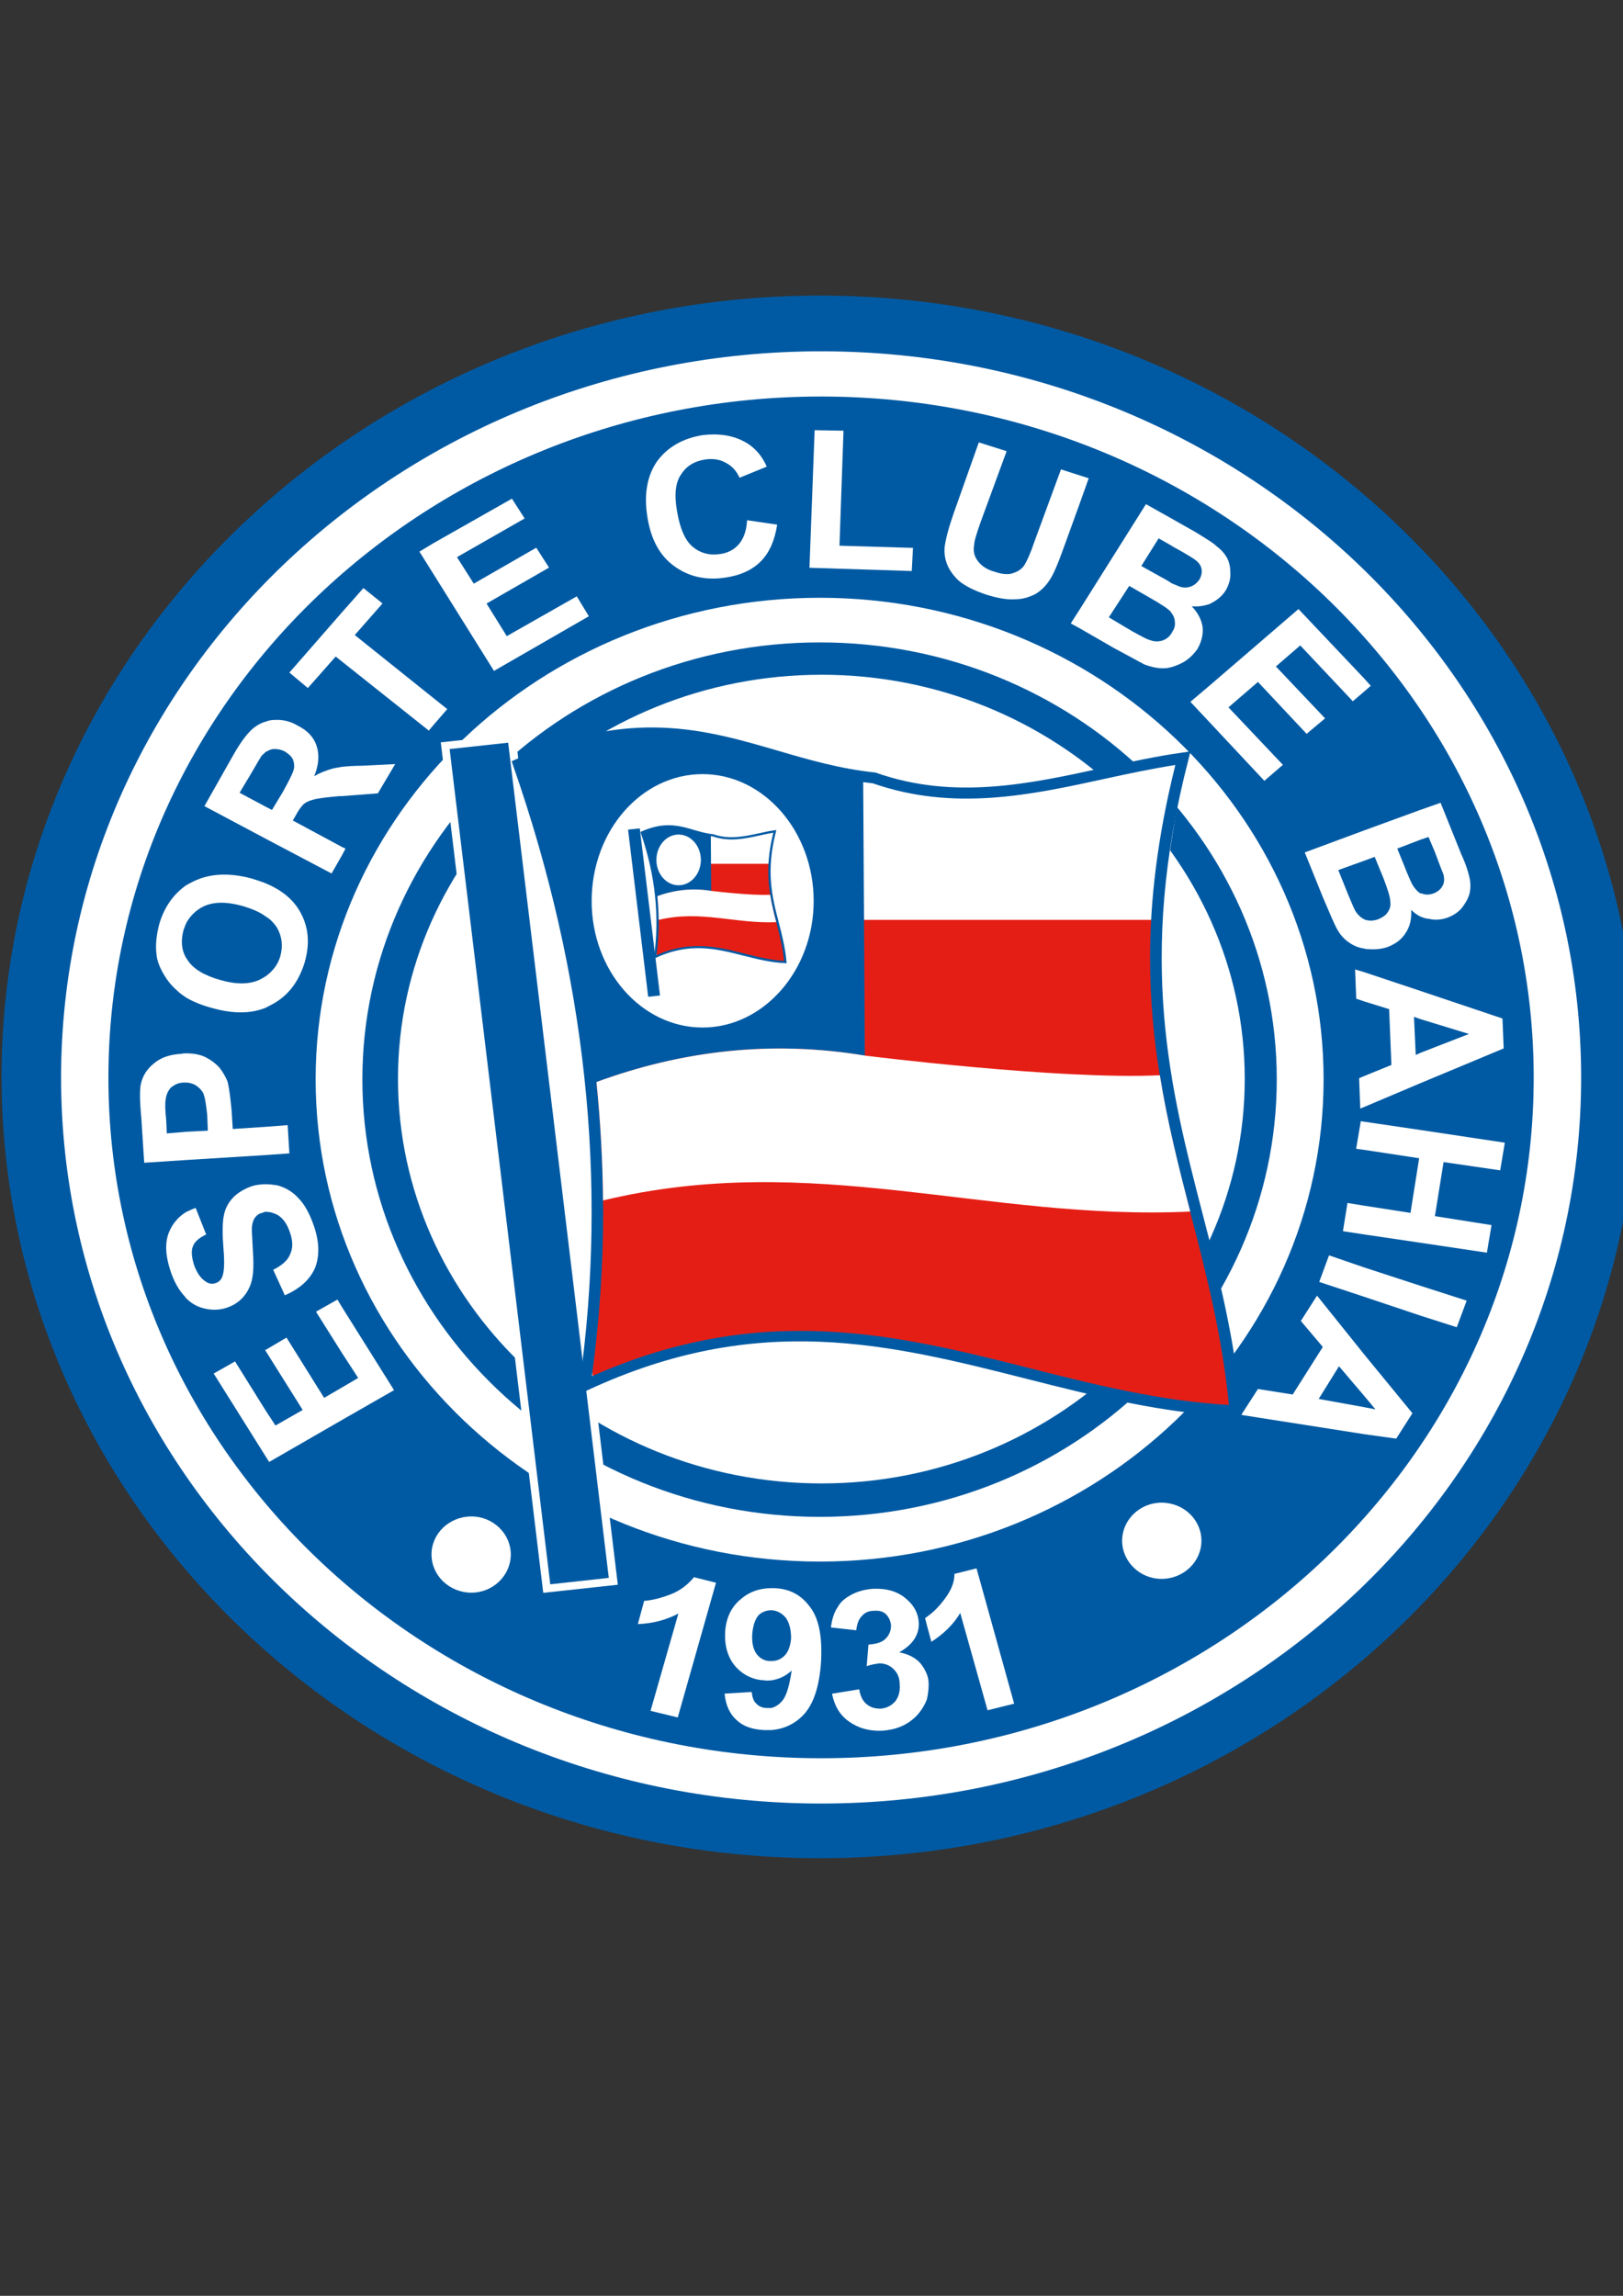 <?xml version="1.0" encoding="UTF-8" standalone="no"?>
<!-- Created with Inkscape (http://www.inkscape.org/) -->

<svg
   xmlns:dc="http://purl.org/dc/elements/1.1/"
   xmlns:cc="http://creativecommons.org/ns#"
   xmlns:rdf="http://www.w3.org/1999/02/22-rdf-syntax-ns#"
   xmlns:svg="http://www.w3.org/2000/svg"
   xmlns="http://www.w3.org/2000/svg"
   xmlns:sodipodi="http://sodipodi.sourceforge.net/DTD/sodipodi-0.dtd"
   xmlns:inkscape="http://www.inkscape.org/namespaces/inkscape"
   width="210mm"
   height="297mm"
   viewBox="0 0 210 297"
   id="svg3392"
   version="1.1"
   inkscape:version="0.91 r13725"
   sodipodi:docname="bahia.svg">
  <rect x="0" y="0" width="210" height="297" fill="#333333" stroke="none"/>
  <defs
     id="defs3">
    <clipPath
       clipPathUnits="userSpaceOnUse"
       id="presentation_clip_path">
      <rect
         id="rect3403"
         height="29700"
         width="21000"
         y="0"
         x="0" />
    </clipPath>
    <clipPath
       clipPathUnits="userSpaceOnUse"
       id="presentation_clip_path-3">
      <rect
         id="rect3646"
         height="29700"
         width="21000"
         y="0"
         x="0" />
    </clipPath>
    <clipPath
       clipPathUnits="userSpaceOnUse"
       id="presentation_clip_path-6">
      <rect
         id="rect3870"
         height="29700"
         width="21000"
         y="0"
         x="0" />
    </clipPath>
    <clipPath
       clipPathUnits="userSpaceOnUse"
       id="presentation_clip_path-7">
      <rect
         id="rect4072"
         height="29700"
         width="21000"
         y="0"
         x="0" />
    </clipPath>
    <clipPath
       clipPathUnits="userSpaceOnUse"
       id="presentation_clip_path-5">
      <rect
         id="rect4318"
         height="29700"
         width="21000"
         y="0"
         x="0" />
    </clipPath>
  </defs>
  <sodipodi:namedview
     inkscape:document-units="mm"
     id="base"
     pagecolor="#ffffff"
     bordercolor="#666666"
     borderopacity="1.0"
     inkscape:pageopacity="0.0"
     inkscape:pageshadow="2"
     inkscape:zoom="0.7"
     inkscape:cx="544.82403"
     inkscape:cy="519.70902"
     inkscape:current-layer="g4227"
     showgrid="false"
     inkscape:window-width="1619"
     inkscape:window-height="1026"
     inkscape:window-x="61"
     inkscape:window-y="24"
     inkscape:window-maximized="1" />
  <g
     inkscape:label="Layer 1"
     inkscape:groupmode="layer"
     id="layer1">
    <g
       style="fill-rule:evenodd;stroke-width:28.222;stroke-linejoin:round"
       id="g4227"
       transform="matrix(0.013,0,0,0.012,-25.418,-58.865)">
      <g
         id="g4109">
        <g
           class="Master_Slide"
           id="id2">
          <g
             class="Background"
             id="bg-id2" />
          <g
             class="BackgroundObjects"
             id="bo-id2" />
        </g>
      </g>
      <g
         style="fill-rule:evenodd;stroke-width:28.222;stroke-linejoin:round"
         id="g4694"
         transform="matrix(0.871,0,0,0.901,1246.144,3136.205)">
        <g
           id="g4355">
          <g
             class="Master_Slide"
             id="id2-3">
            <g
               class="Background"
               id="bg-id2-5" />
            <g
               class="BackgroundObjects"
               id="bo-id2-6" />
          </g>
        </g>
        <g
           id="g4360"
           class="SlideGroup">
          <g
             id="g4362">
            <g
               clip-path="url(#presentation_clip_path-5)"
               class="Slide"
               id="id1">
              <g
                 id="g4365"
                 class="Page">
                <g
                   id="g4367"
                   class="Group">
                  <g
                     id="g4369"
                     class="com.sun.star.drawing.ClosedBezierShape">
                    <g
                       id="id3">
                      <rect
                         id="rect4372"
                         height="18698"
                         width="18691"
                         y="5500"
                         x="832"
                         class="BoundingBox"
                         style="fill:none;stroke:none" />
                      <path
                         id="path4374"
                         d="m 10184,24197 c 5144,0 9338,-4200 9338,-9352 0,-5145 -4194,-9345 -9338,-9345 -5152,0 -9352,4200 -9352,9345 0,5152 4200,9352 9352,9352 z"
                         inkscape:connector-curvature="0"
                         style="fill:#005aa3;stroke:none" />
                    </g>
                  </g>
                  <g
                     id="g4376"
                     class="com.sun.star.drawing.ClosedBezierShape">
                    <g
                       id="id4">
                      <rect
                         id="rect4379"
                         height="17377"
                         width="17371"
                         y="6167"
                         x="1512"
                         class="BoundingBox"
                         style="fill:none;stroke:none" />
                      <path
                         id="path4381"
                         d="m 1512,14858 c 0,4789 3895,8685 8685,8685 4789,0 8685,-3896 8685,-8685 0,-4793 -3896,-8691 -8685,-8691 -4790,0 -8685,3898 -8685,8691 z m 0,0 0,0 z m 541,0 c 0,-4494 3653,-8150 8144,-8150 4491,0 8143,3656 8143,8150 0,4490 -3652,8143 -8143,8143 -4491,0 -8144,-3653 -8144,-8143 z"
                         inkscape:connector-curvature="0"
                         style="fill:#ffffff;stroke:none" />
                    </g>
                  </g>
                  <g
                     id="g4383"
                     class="com.sun.star.drawing.ClosedBezierShape">
                    <g
                       id="id5">
                      <rect
                         id="rect4386"
                         height="9677"
                         width="9677"
                         y="10037"
                         x="5362"
                         class="BoundingBox"
                         style="fill:none;stroke:none" />
                      <path
                         id="path4388"
                         d="m 10203,19713 c -2669,0 -4841,-2172 -4841,-4841 0,-2663 2172,-4835 4841,-4835 2656,0 4835,2172 4835,4835 0,2669 -2179,4841 -4835,4841 z"
                         inkscape:connector-curvature="0"
                         style="fill:#ffffff;stroke:none" />
                    </g>
                  </g>
                  <g
                     id="g4390"
                     class="com.sun.star.drawing.ClosedBezierShape">
                    <g
                       id="id6">
                      <rect
                         id="rect4393"
                         height="11533"
                         width="11519"
                         y="9116"
                         x="4421"
                         class="BoundingBox"
                         style="fill:none;stroke:none" />
                      <path
                         id="path4395"
                         d="m 4421,14878 c 0,3182 2584,5770 5762,5770 3174,0 5756,-2588 5756,-5770 0,-3178 -2582,-5762 -5756,-5762 -3178,0 -5762,2584 -5762,5762 z m 0,0 0,0 z m 534,0 c 0,-2883 2345,-5228 5228,-5228 2879,0 5221,2345 5221,5228 0,2886 -2342,5235 -5221,5235 -2883,0 -5228,-2349 -5228,-5235 z"
                         inkscape:connector-curvature="0"
                         style="fill:#ffffff;stroke:none" />
                    </g>
                  </g>
                  <g
                     id="g4397"
                     class="com.sun.star.drawing.ClosedBezierShape">
                    <g
                       id="id7">
                      <rect
                         id="rect4400"
                         height="8116"
                         width="8191"
                         y="10732"
                         x="6743"
                         class="BoundingBox"
                         style="fill:none;stroke:none" />
                      <path
                         id="path4402"
                         d="m 6743,11106 c 1835,-864 2721,20 4062,165 1235,456 2405,-73 3527,-238 -884,3586 383,5212 601,7814 -2484,-119 -4485,-1744 -7431,-311 337,-2483 53,-4993 -759,-7430 z"
                         inkscape:connector-curvature="0"
                         style="fill:#e51e15;stroke:none" />
                    </g>
                  </g>
                  <g
                     id="g4404"
                     class="com.sun.star.drawing.ClosedBezierShape">
                    <g
                       id="id8">
                      <rect
                         id="rect4407"
                         height="1945"
                         width="3701"
                         y="11027"
                         x="10652"
                         class="BoundingBox"
                         style="fill:none;stroke:none" />
                      <path
                         id="path4409"
                         d="m 10652,11218 0,1752 3408,0 291,-1943 c -1433,336 -2583,555 -3699,191 z"
                         inkscape:connector-curvature="0"
                         style="fill:#ffffff;stroke:none" />
                    </g>
                  </g>
                  <g
                     id="g4411"
                     class="Group">
                    <g
                       id="g4413"
                       class="com.sun.star.drawing.PolyPolygonShape">
                      <g
                         id="id9">
                        <rect
                           id="rect4416"
                           height="1574"
                           width="1851"
                           y="15379"
                           x="16160"
                           class="BoundingBox"
                           style="fill:none;stroke:none" />
                        <path
                           id="path4418"
                           d="m 17957,15967 53,-331 -966,-152 -640,-99 -40,-6 -53,330 93,13 627,100 -99,654 -528,-86 -192,-33 -52,338 244,39 640,99 761,119 53,-330 -647,-107 99,-647 647,99 z"
                           inkscape:connector-curvature="0"
                           style="fill:#ffffff;stroke:none" />
                      </g>
                    </g>
                    <g
                       id="g4420"
                       class="com.sun.star.drawing.PolyPolygonShape">
                      <g
                         id="id10">
                        <rect
                           id="rect4423"
                           height="861"
                           width="1687"
                           y="16984"
                           x="15888"
                           class="BoundingBox"
                           style="fill:none;stroke:none" />
                        <path
                           id="path4425"
                           d="m 16404,17129 -403,-145 -112,318 515,178 641,225 416,139 113,-318 -529,-178 -641,-219 z"
                           inkscape:connector-curvature="0"
                           style="fill:#ffffff;stroke:none" />
                      </g>
                    </g>
                    <g
                       id="g4427"
                       class="com.sun.star.drawing.PolyPolygonShape">
                      <g
                         id="id11">
                        <rect
                           id="rect4430"
                           height="1667"
                           width="1700"
                           y="13562"
                           x="16298"
                           class="BoundingBox"
                           style="fill:none;stroke:none" />
                        <path
                           id="path4432"
                           d="m 16404,13596 -105,-33 13,350 92,33 284,92 26,668 -310,132 -59,26 13,364 46,-20 641,-284 952,-416 -14,-358 -938,-330 -641,-224 z m 0,0 0,0 z m 1196,739 -555,226 -53,26 -20,-457 73,27 555,178 z"
                           inkscape:connector-curvature="0"
                           style="fill:#ffffff;stroke:none" />
                      </g>
                    </g>
                    <g
                       id="g4434"
                       class="com.sun.star.drawing.PolyPolygonShape">
                      <g
                         id="id12">
                        <rect
                           id="rect4437"
                           height="1713"
                           width="1957"
                           y="17465"
                           x="14998"
                           class="BoundingBox"
                           style="fill:none;stroke:none" />
                        <path
                           id="path4439"
                           d="m 15864,17466 -185,303 251,311 -344,569 -397,-66 -191,310 1407,231 364,53 185,-304 -549,-701 -541,-706 z m 0,0 0,0 z m 668,1361 -127,-26 -522,-99 232,-391 290,357 127,159 z"
                           inkscape:connector-curvature="0"
                           style="fill:#ffffff;stroke:none" />
                      </g>
                    </g>
                    <g
                       id="g4441"
                       class="com.sun.star.drawing.PolyPolygonShape">
                      <g
                         id="id13">
                        <rect
                           id="rect4444"
                           height="2056"
                           width="2062"
                           y="9251"
                           x="14417"
                           class="BoundingBox"
                           style="fill:none;stroke:none" />
                        <path
                           id="path4446"
                           d="m 15474,11115 -622,-688 337,-304 556,621 211,-185 -562,-621 278,-252 601,668 132,-118 73,-67 -73,-85 -753,-833 -1004,905 -231,205 231,258 614,687 212,-191 z"
                           inkscape:connector-curvature="0"
                           style="fill:#ffffff;stroke:none" />
                      </g>
                    </g>
                    <g
                       id="g4448"
                       class="com.sun.star.drawing.ClosedBezierShape">
                      <g
                         id="id14">
                        <rect
                           id="rect4451"
                           height="1755"
                           width="1895"
                           y="11569"
                           x="15723"
                           class="BoundingBox"
                           style="fill:none;stroke:none" />
                        <path
                           id="path4453"
                           d="m 15724,12163 204,529 c 80,198 132,324 159,377 39,79 92,138 152,178 46,33 105,59 165,66 13,7 33,7 46,7 79,6 152,0 225,-27 93,-39 159,-92 205,-172 46,-72 66,-165 60,-270 33,33 66,59 105,79 33,13 60,26 93,26 72,20 145,14 218,-13 66,-26 125,-66 165,-119 39,-53 72,-112 86,-171 13,-60 13,-119 0,-185 -14,-67 -40,-160 -93,-279 l -238,-620 -231,85 -641,245 -680,264 z m 0,0 0,0 z m 1321,-152 93,-33 72,178 c 53,152 86,238 99,271 14,60 7,107 -13,140 -20,39 -53,66 -99,86 -53,19 -99,19 -139,0 -6,0 -6,0 -13,0 -33,-20 -66,-60 -92,-106 -13,-27 -46,-99 -93,-226 l -79,-204 264,-106 z m 0,0 0,0 z m -522,205 99,252 c 53,145 80,237 80,290 6,46 -7,86 -34,126 -20,33 -60,59 -106,79 -53,20 -99,20 -145,7 -7,0 -7,-7 -13,-7 -40,-20 -66,-46 -93,-86 -20,-26 -46,-99 -92,-211 l -112,-292 297,-112 119,-46 z"
                           inkscape:connector-curvature="0"
                           style="fill:#ffffff;stroke:none" />
                      </g>
                    </g>
                    <g
                       id="g4455"
                       class="com.sun.star.drawing.ClosedBezierShape">
                      <g
                         id="id15">
                        <rect
                           id="rect4458"
                           height="1966"
                           width="1825"
                           y="7996"
                           x="13050"
                           class="BoundingBox"
                           style="fill:none;stroke:none" />
                        <path
                           id="path4460"
                           d="m 14498,9728 c 46,-86 66,-172 59,-258 -13,-93 -53,-173 -125,-252 79,7 152,-6 218,-33 l 6,-6 c 66,-33 126,-86 165,-152 33,-60 53,-126 53,-192 0,-66 -6,-125 -33,-185 -26,-53 -66,-105 -119,-145 -20,-21 -46,-41 -72,-60 -47,-33 -99,-66 -172,-113 l -278,-165 -291,-171 -754,1255 -105,172 105,60 384,232 c 185,105 304,171 350,198 86,33 165,52 238,46 26,0 46,-7 73,-13 46,-14 92,-33 138,-60 66,-39 120,-99 160,-158 z m 0,0 0,0 z m -292,-198 c 0,6 0,6 -6,13 -27,46 -67,72 -106,86 -46,13 -93,13 -139,-7 -33,-7 -99,-46 -204,-106 l -266,-166 233,-376 231,139 c 132,79 211,132 244,171 0,7 7,7 7,13 26,34 39,73 39,106 7,46 -6,87 -33,127 z m 0,0 0,0 z m 53,-563 c -13,-6 -33,-13 -59,-26 -33,-27 -86,-53 -152,-93 l -192,-112 198,-331 146,87 19,13 c 139,79 219,132 246,152 46,33 72,73 79,112 7,46 0,86 -26,132 -33,46 -66,73 -114,86 -46,13 -92,7 -145,-20 z"
                           inkscape:connector-curvature="0"
                           style="fill:#ffffff;stroke:none" />
                      </g>
                    </g>
                    <g
                       id="g4462"
                       class="com.sun.star.drawing.ClosedBezierShape">
                      <g
                         id="id16">
                        <rect
                           id="rect4465"
                           height="1880"
                           width="1650"
                           y="7257"
                           x="11607"
                           class="BoundingBox"
                           style="fill:none;stroke:none" />
                        <path
                           id="path4467"
                           d="m 13255,7686 -99,-33 -218,-73 -304,866 c -40,126 -80,218 -106,265 -27,53 -73,86 -126,106 -59,26 -132,20 -224,-13 -93,-27 -152,-73 -193,-132 -39,-54 -52,-120 -39,-186 0,-46 26,-132 72,-271 l 299,-853 -318,-105 -284,839 c -60,179 -93,311 -106,410 -6,66 0,132 26,205 27,73 73,139 132,198 66,60 172,119 325,172 126,40 231,60 324,53 85,0 158,-26 224,-59 66,-40 119,-93 165,-166 48,-72 100,-204 166,-397 l 185,-535 99,-291 z"
                           inkscape:connector-curvature="0"
                           style="fill:#ffffff;stroke:none" />
                      </g>
                    </g>
                    <g
                       id="g4469"
                       class="com.sun.star.drawing.PolyPolygonShape">
                      <g
                         id="id17">
                        <rect
                           id="rect4472"
                           height="2062"
                           width="1937"
                           y="7930"
                           x="5607"
                           class="BoundingBox"
                           style="fill:none;stroke:none" />
                        <path
                           id="path4474"
                           d="m 6605,9575 -231,-390 714,-430 -146,-238 -714,430 -192,-317 773,-463 -145,-237 -899,534 -158,100 158,264 694,1163 1084,-654 -138,-238 -800,476 z"
                           inkscape:connector-curvature="0"
                           style="fill:#ffffff;stroke:none" />
                      </g>
                    </g>
                    <g
                       id="g4476"
                       class="com.sun.star.drawing.ClosedBezierShape">
                      <g
                         id="id18">
                        <rect
                           id="rect4479"
                           height="1727"
                           width="1501"
                           y="7161"
                           x="8196"
                           class="BoundingBox"
                           style="fill:none;stroke:none" />
                        <path
                           id="path4481"
                           d="m 9259,8473 c -53,66 -126,106 -211,119 -120,20 -226,-6 -318,-86 -86,-73 -146,-219 -179,-423 -33,-199 -20,-344 46,-443 60,-100 152,-159 278,-179 87,-13 166,0 232,39 73,40 125,101 158,180 l 311,-133 c -53,-126 -126,-212 -211,-271 -146,-99 -317,-131 -523,-106 -231,40 -403,146 -522,317 -112,173 -151,397 -106,675 40,257 139,450 304,575 165,126 357,172 576,139 178,-26 317,-92 416,-198 99,-106 158,-252 185,-437 l -344,-53 c -6,126 -39,218 -92,285 z"
                           inkscape:connector-curvature="0"
                           style="fill:#ffffff;stroke:none" />
                      </g>
                    </g>
                    <g
                       id="g4483"
                       class="com.sun.star.drawing.PolyPolygonShape">
                      <g
                         id="id19">
                        <rect
                           id="rect4486"
                           height="1686"
                           width="1184"
                           y="7111"
                           x="10064"
                           class="BoundingBox"
                           style="fill:none;stroke:none" />
                        <path
                           id="path4488"
                           d="m 10453,7117 -330,-6 -59,1646 1169,39 14,-277 -840,-26 46,-1376 z"
                           inkscape:connector-curvature="0"
                           style="fill:#ffffff;stroke:none" />
                      </g>
                    </g>
                    <g
                       id="g4490"
                       class="com.sun.star.drawing.PolyPolygonShape">
                      <g
                         id="id20">
                        <rect
                           id="rect4493"
                           height="1706"
                           width="1805"
                           y="9000"
                           x="4121"
                           class="BoundingBox"
                           style="fill:none;stroke:none" />
                        <path
                           id="path4495"
                           d="m 4868,9562 317,-378 -218,-184 -245,290 -601,721 211,185 318,-377 72,60 992,826 53,-66 158,-191 -158,-132 -899,-754 z"
                           inkscape:connector-curvature="0"
                           style="fill:#ffffff;stroke:none" />
                      </g>
                    </g>
                    <g
                       id="g4497"
                       class="com.sun.star.drawing.ClosedBezierShape">
                      <g
                         id="id21">
                        <rect
                           id="rect4500"
                           height="1841"
                           width="2181"
                           y="10576"
                           x="3150"
                           class="BoundingBox"
                           style="fill:none;stroke:none" />
                        <path
                           id="path4502"
                           d="m 4722,11139 c -39,7 -79,13 -105,20 -66,20 -139,46 -212,92 53,-138 60,-257 27,-363 -33,-106 -106,-185 -219,-244 -86,-53 -172,-72 -264,-66 -33,0 -66,6 -99,20 -47,13 -93,39 -133,72 -66,53 -145,159 -231,317 l -336,622 700,390 753,416 119,-218 40,-80 -40,-19 -562,-317 33,-60 c 33,-66 67,-112 93,-138 33,-27 66,-40 113,-53 46,-14 145,-27 297,-41 l 26,0 410,-33 198,-350 -383,20 c -93,0 -165,6 -225,13 z m 0,0 0,0 z m -549,20 c -7,46 -53,139 -125,277 l -126,219 -72,-39 -298,-167 132,-231 c 66,-119 106,-191 119,-211 20,-20 33,-33 47,-46 26,-13 46,-27 72,-33 46,-7 93,0 145,26 40,27 73,53 93,93 13,33 20,72 13,112 z"
                           inkscape:connector-curvature="0"
                           style="fill:#ffffff;stroke:none" />
                      </g>
                    </g>
                    <g
                       id="g4504"
                       class="com.sun.star.drawing.PolyPolygonShape">
                      <g
                         id="id22">
                        <rect
                           id="rect4507"
                           height="1944"
                           width="2062"
                           y="17513"
                           x="3256"
                           class="BoundingBox"
                           style="fill:none;stroke:none" />
                        <path
                           id="path4509"
                           d="m 4670,17513 -245,145 298,496 184,297 -184,113 -205,125 -430,-721 -238,147 -7,0 7,13 423,706 -311,186 -112,-179 -350,-588 -244,145 594,992 40,66 833,-503 594,-356 -594,-992 -53,-92 z"
                           inkscape:connector-curvature="0"
                           style="fill:#ffffff;stroke:none" />
                      </g>
                    </g>
                    <g
                       id="g4511"
                       class="com.sun.star.drawing.ClosedBezierShape">
                      <g
                         id="id23">
                        <rect
                           id="rect4514"
                           height="1310"
                           width="1709"
                           y="14567"
                           x="2414"
                           class="BoundingBox"
                           style="fill:none;stroke:none" />
                        <path
                           id="path4516"
                           d="m 3850,15784 271,-20 -20,-338 -251,20 -376,26 -13,-218 c -14,-152 -27,-270 -47,-350 -20,-54 -53,-113 -92,-166 -46,-53 -107,-99 -173,-132 -59,-26 -125,-39 -205,-39 -19,0 -39,0 -59,6 -132,7 -238,46 -317,119 -79,66 -126,152 -145,245 -13,66 -13,198 6,403 l 33,536 482,-33 906,-59 z m 0,0 0,0 z m -1130,-259 -7,-165 c -13,-119 -13,-198 -6,-238 6,-59 26,-105 59,-145 40,-33 86,-60 145,-60 14,0 27,0 33,0 40,0 73,14 99,27 40,26 73,59 93,99 20,46 33,132 46,264 l 7,185 -245,13 -224,20 z"
                           inkscape:connector-curvature="0"
                           style="fill:#ffffff;stroke:none" />
                      </g>
                    </g>
                    <g
                       id="g4518"
                       class="com.sun.star.drawing.ClosedBezierShape">
                      <g
                         id="id24">
                        <rect
                           id="rect4521"
                           height="1503"
                           width="1740"
                           y="16133"
                           x="2713"
                           class="BoundingBox"
                           style="fill:none;stroke:none" />
                        <path
                           id="path4523"
                           d="m 3395,17614 c 125,-40 218,-126 271,-251 39,-86 52,-226 39,-411 -6,-145 -13,-237 -13,-277 0,-59 13,-106 33,-139 20,-26 46,-54 86,-60 13,-7 26,-13 40,-13 46,0 92,13 138,39 61,41 107,107 140,213 33,99 33,185 0,257 -27,73 -93,132 -193,185 l 133,305 c 172,-79 284,-185 344,-325 53,-138 53,-310 -13,-508 -47,-140 -99,-246 -172,-325 -66,-79 -152,-132 -245,-158 -47,-7 -86,-13 -132,-13 -47,0 -100,6 -146,19 -99,33 -178,86 -231,145 -59,67 -92,139 -106,233 -13,86 -13,211 0,376 14,172 7,277 -13,330 -13,41 -39,67 -79,81 -40,13 -79,6 -112,-20 -61,-41 -100,-107 -133,-199 -27,-93 -33,-166 -14,-218 20,-60 73,-106 153,-146 l -120,-318 c -39,14 -72,33 -105,47 -86,53 -152,133 -192,225 -58,132 -52,291 13,495 40,120 93,219 159,292 7,7 13,20 20,26 59,60 125,100 206,119 79,20 165,20 244,-6 z"
                           inkscape:connector-curvature="0"
                           style="fill:#ffffff;stroke:none" />
                      </g>
                    </g>
                    <g
                       id="g4525"
                       class="com.sun.star.drawing.ClosedBezierShape">
                      <g
                         id="id25">
                        <rect
                           id="rect4528"
                           height="1650"
                           width="1737"
                           y="12428"
                           x="2597"
                           class="BoundingBox"
                           style="fill:none;stroke:none" />
                        <path
                           id="path4530"
                           d="m 2687,13624 c 47,87 106,153 172,212 27,26 60,46 86,66 87,53 186,93 305,126 231,66 429,66 601,-7 20,-13 39,-20 60,-33 185,-99 311,-264 383,-503 66,-238 46,-442 -59,-627 -80,-140 -205,-246 -384,-325 -47,-20 -106,-40 -165,-59 -258,-72 -482,-59 -668,39 -27,13 -47,27 -73,40 -145,106 -251,257 -310,463 -33,132 -46,251 -33,363 6,80 39,165 85,245 z m 0,0 0,0 z m 225,-535 c 13,-33 20,-60 33,-86 46,-86 113,-152 193,-193 118,-59 264,-59 449,-6 105,33 198,73 264,126 54,33 87,73 120,119 66,112 79,231 46,357 -27,99 -86,178 -166,238 -20,13 -40,27 -66,40 -119,60 -271,60 -449,7 -185,-54 -312,-133 -378,-239 -6,-7 -6,-13 -13,-20 -59,-99 -66,-218 -33,-343 z"
                           inkscape:connector-curvature="0"
                           style="fill:#ffffff;stroke:none" />
                      </g>
                    </g>
                  </g>
                  <g
                     id="g4532"
                     class="Group">
                    <g
                       id="g4534"
                       class="com.sun.star.drawing.ClosedBezierShape">
                      <g
                         id="id26">
                        <rect
                           id="rect4537"
                           height="1699"
                           width="1019"
                           y="20729"
                           x="11385"
                           class="BoundingBox"
                           style="fill:none;stroke:none" />
                        <path
                           id="path4539"
                           d="m 11973,20729 -252,66 c 0,112 -46,211 -119,310 -66,92 -132,158 -198,205 -6,6 -13,13 -19,13 l 19,79 53,206 c 139,-94 251,-206 330,-345 l 312,1164 304,-79 -430,-1619 z"
                           inkscape:connector-curvature="0"
                           style="fill:#ffffff;stroke:none" />
                      </g>
                    </g>
                    <g
                       id="g4541"
                       class="com.sun.star.drawing.ClosedBezierShape">
                      <g
                         id="id27">
                        <rect
                           id="rect4544"
                           height="1702"
                           width="1118"
                           y="20973"
                           x="10309"
                           class="BoundingBox"
                           style="fill:none;stroke:none" />
                        <path
                           id="path4546"
                           d="m 11327,21859 c -60,-66 -139,-106 -238,-125 158,-93 231,-212 224,-358 -6,-106 -52,-198 -132,-271 -99,-99 -231,-137 -384,-132 -92,7 -171,27 -244,66 -73,40 -132,86 -165,152 -40,60 -66,139 -79,245 l 290,34 c 7,-74 27,-134 66,-173 33,-40 79,-60 132,-60 60,-6 107,7 140,40 33,33 53,79 59,133 0,66 -20,119 -66,165 -39,40 -106,60 -192,66 l -20,258 c 53,-20 106,-27 145,-33 61,0 113,20 160,66 46,46 72,105 72,185 7,86 -13,153 -52,205 -47,53 -100,80 -166,86 -60,0 -113,-13 -159,-53 -46,-39 -73,-99 -86,-179 l -310,53 c 26,140 86,252 191,331 106,79 231,119 384,112 159,-13 284,-66 390,-178 53,-59 92,-125 119,-198 13,-60 20,-120 20,-179 0,-47 -7,-86 -20,-119 -20,-53 -46,-99 -79,-139 z"
                           inkscape:connector-curvature="0"
                           style="fill:#ffffff;stroke:none" />
                      </g>
                    </g>
                    <g
                       id="g4548"
                       class="com.sun.star.drawing.ClosedBezierShape">
                      <g
                         id="id28">
                        <rect
                           id="rect4551"
                           height="1700"
                           width="1107"
                           y="20965"
                           x="9094"
                           class="BoundingBox"
                           style="fill:none;stroke:none" />
                        <path
                           id="path4553"
                           d="m 9662,20966 c -13,0 -20,0 -34,0 -138,0 -257,46 -356,138 -106,93 -165,231 -172,396 -6,166 33,298 119,404 92,106 205,159 330,165 33,7 60,0 79,0 87,-13 167,-52 233,-118 -27,184 -60,310 -113,369 -33,40 -72,66 -120,80 -13,0 -33,0 -52,0 -47,0 -93,-20 -119,-53 -33,-27 -47,-79 -53,-139 l -310,20 c 13,139 59,244 138,317 73,73 178,112 311,119 26,0 59,0 85,0 147,-13 266,-73 365,-179 119,-132 185,-343 204,-647 14,-298 -26,-516 -132,-654 -99,-139 -231,-212 -403,-218 z m 0,0 0,0 z m 113,812 c -40,40 -86,60 -147,60 0,0 -6,0 -13,0 -59,0 -112,-27 -152,-80 -39,-53 -59,-132 -53,-238 7,-105 34,-185 73,-231 40,-40 93,-59 145,-59 7,0 7,0 7,0 60,6 113,33 160,92 39,60 59,139 59,245 -7,92 -33,165 -79,211 z"
                           inkscape:connector-curvature="0"
                           style="fill:#ffffff;stroke:none" />
                      </g>
                    </g>
                    <g
                       id="g4555"
                       class="com.sun.star.drawing.ClosedBezierShape">
                      <g
                         id="id29">
                        <rect
                           id="rect4558"
                           height="1679"
                           width="894"
                           y="20835"
                           x="8103"
                           class="BoundingBox"
                           style="fill:none;stroke:none" />
                        <path
                           id="path4560"
                           d="m 8480,21039 c -112,46 -219,73 -305,79 l -72,278 c 165,-7 317,-46 463,-126 l -318,1164 311,79 437,-1612 -252,-66 c -66,85 -152,158 -264,204 z"
                           inkscape:connector-curvature="0"
                           style="fill:#ffffff;stroke:none" />
                      </g>
                    </g>
                  </g>
                  <g
                     id="g4562"
                     class="com.sun.star.drawing.ClosedBezierShape">
                    <g
                       id="id30">
                      <rect
                         id="rect4565"
                         height="914"
                         width="907"
                         y="19942"
                         x="13637"
                         class="BoundingBox"
                         style="fill:none;stroke:none" />
                      <path
                         id="path4567"
                         d="m 14087,20855 c 252,0 456,-205 456,-457 0,-251 -204,-455 -456,-455 -246,0 -450,204 -450,455 0,252 204,457 450,457 z"
                         inkscape:connector-curvature="0"
                         style="fill:#ffffff;stroke:none" />
                    </g>
                  </g>
                  <g
                     id="g4569"
                     class="com.sun.star.drawing.ClosedBezierShape">
                    <g
                       id="id31">
                      <rect
                         id="rect4572"
                         height="914"
                         width="907"
                         y="20107"
                         x="5745"
                         class="BoundingBox"
                         style="fill:none;stroke:none" />
                      <path
                         id="path4574"
                         d="m 6201,21020 c 246,0 450,-205 450,-457 0,-251 -204,-455 -450,-455 -252,0 -456,204 -456,455 0,252 204,457 456,457 z"
                         inkscape:connector-curvature="0"
                         style="fill:#ffffff;stroke:none" />
                    </g>
                  </g>
                  <g
                     id="g4576"
                     class="com.sun.star.drawing.PolyPolygonShape">
                    <g
                       id="id32">
                      <rect
                         id="rect4579"
                         height="10274"
                         width="2024"
                         y="10749"
                         x="5851"
                         class="BoundingBox"
                         style="fill:none;stroke:none" />
                      <path
                         id="path4581"
                         d="m 6612,10759 -761,87 1171,10176 852,-97 -1171,-10176 -91,10 z"
                         inkscape:connector-curvature="0"
                         style="fill:#ffffff;stroke:none" />
                    </g>
                  </g>
                  <g
                     id="g4583"
                     class="com.sun.star.drawing.ClosedBezierShape">
                    <g
                       id="id33">
                      <rect
                         id="rect4586"
                         height="8252"
                         width="8344"
                         y="10667"
                         x="6661"
                         class="BoundingBox"
                         style="fill:none;stroke:none" />
                      <path
                         id="path4588"
                         d="m 14997,18842 c -72,-861 -260,-1625 -443,-2364 -368,-1492 -749,-3037 -159,-5428 l 23,-96 -97,15 c -295,43 -599,113 -894,180 -838,192 -1706,391 -2601,61 l -8,-3 -8,-1 c -397,-43 -761,-154 -1113,-262 -824,-252 -1677,-512 -2983,103 l -53,25 18,55 c 830,2491 1085,4982 757,7401 l -17,122 111,-53 c 1950,-949 3446,-552 5029,-132 758,201 1542,409 2369,448 l 76,4 -7,-75 z m 0,0 0,0 z m -2404,-505 c -1509,-400 -3071,-811 -5015,93 84,-651 129,-1306 129,-1964 0,-47 -2,-93 -2,-139 -4,-470 -29,-942 -76,-1416 967,-372 1985,-506 3068,-317 l -19,-3272 c 37,5 73,10 110,14 930,340 1814,138 2669,-58 272,-62 530,-119 788,-161 -206,867 -289,1626 -289,2309 0,502 43,965 111,1404 88,574 217,1106 347,1631 4,16 8,32 12,49 176,711 355,1446 431,2264 -786,-48 -1537,-244 -2264,-437 z"
                         inkscape:connector-curvature="0"
                         style="fill:#005aa3;stroke:none" />
                    </g>
                  </g>
                  <g
                     id="g4590"
                     class="com.sun.star.drawing.PolyPolygonShape">
                    <g
                       id="id34">
                      <rect
                         id="rect4593"
                         height="10071"
                         width="1820"
                         y="10850"
                         x="5952"
                         class="BoundingBox"
                         style="fill:none;stroke:none" />
                      <path
                         id="path4595"
                         d="m 5952,10926 1150,9994 669,-77 -1150,-9993 -669,76 z"
                         inkscape:connector-curvature="0"
                         style="fill:#005aa3;stroke:none" />
                    </g>
                  </g>
                  <g
                     id="g4597"
                     class="Group">
                    <g
                       id="g4599"
                       class="com.sun.star.drawing.ClosedBezierShape">
                      <g
                         id="id35">
                        <rect
                           id="rect4602"
                           height="2670"
                           width="7279"
                           y="16106"
                           x="7579"
                           class="BoundingBox"
                           style="fill:none;stroke:none" />
                      </g>
                    </g>
                  </g>
                  <g
                     id="g4604"
                     class="Group">
                    <g
                       id="g4606"
                       class="com.sun.star.drawing.ClosedBezierShape">
                      <g
                         id="id36">
                        <rect
                           id="rect4609"
                           height="3725"
                           width="3568"
                           y="11117"
                           x="10679"
                           class="BoundingBox"
                           style="fill:none;stroke:none" />
                      </g>
                    </g>
                  </g>
                  <g
                     id="g4611"
                     class="com.sun.star.drawing.ClosedBezierShape">
                    <g
                       id="id37">
                      <rect
                         id="rect4614"
                         height="1964"
                         width="6787"
                         y="14508"
                         x="7630"
                         class="BoundingBox"
                         style="fill:none;stroke:none" />
                      <path
                         id="path4616"
                         d="m 14415,16460 c -129,-524 -259,-1058 -347,-1631 -1141,58 -3369,-235 -3369,-235 -1083,-188 -2103,-55 -3069,316 46,474 71,947 75,1417 2401,-605 4380,247 6710,133 z"
                         inkscape:connector-curvature="0"
                         style="fill:#ffffff;stroke:none" />
                    </g>
                  </g>
                  <g
                     id="g4618"
                     class="com.sun.star.drawing.ClosedBezierShape">
                    <g
                       id="id38">
                      <rect
                         id="rect4621"
                         height="3033"
                         width="2538"
                         y="11226"
                         x="7575"
                         class="BoundingBox"
                         style="fill:none;stroke:none" />
                      <path
                         id="path4623"
                         d="m 8843,14258 c -701,0 -1268,-681 -1268,-1513 0,-839 567,-1519 1268,-1519 695,0 1269,680 1269,1519 0,832 -574,1513 -1269,1513 z"
                         inkscape:connector-curvature="0"
                         style="fill:#ffffff;stroke:none" />
                    </g>
                  </g>
                  <g
                     id="g4625"
                     class="com.sun.star.drawing.ClosedBezierShape">
                    <g
                       id="id39">
                      <rect
                         id="rect4628"
                         height="1626"
                         width="1640"
                         y="11851"
                         x="8149"
                         class="BoundingBox"
                         style="fill:none;stroke:none" />
                      <path
                         id="path4630"
                         d="m 8149,11925 c 367,-172 545,4 813,33 247,92 482,-14 706,-47 -177,718 77,1043 120,1564 -497,-23 -898,-348 -1488,-62 68,-497 11,-999 -151,-1488 z"
                         inkscape:connector-curvature="0"
                         style="fill:#e51e15;stroke:none" />
                    </g>
                  </g>
                  <g
                     id="g4632"
                     class="com.sun.star.drawing.ClosedBezierShape">
                    <g
                       id="id40">
                      <rect
                         id="rect4635"
                         height="391"
                         width="742"
                         y="11909"
                         x="8931"
                         class="BoundingBox"
                         style="fill:none;stroke:none" />
                      <path
                         id="path4637"
                         d="m 8931,11948 0,351 683,0 58,-389 c -287,67 -517,110 -741,38 z"
                         inkscape:connector-curvature="0"
                         style="fill:#ffffff;stroke:none" />
                    </g>
                  </g>
                  <g
                     id="g4639"
                     class="com.sun.star.drawing.PolyPolygonShape">
                    <g
                       id="id41">
                      <rect
                         id="rect4642"
                         height="2056"
                         width="406"
                         y="11854"
                         x="7971"
                         class="BoundingBox"
                         style="fill:none;stroke:none" />
                      <path
                         id="path4644"
                         d="m 8123,11856 -152,17 235,2036 170,-20 -235,-2035 -18,2 z"
                         inkscape:connector-curvature="0"
                         style="fill:#ffffff;stroke:none" />
                    </g>
                  </g>
                  <g
                     id="g4646"
                     class="com.sun.star.drawing.ClosedBezierShape">
                    <g
                       id="id42">
                      <rect
                         id="rect4649"
                         height="1653"
                         width="1671"
                         y="11838"
                         x="8133"
                         class="BoundingBox"
                         style="fill:none;stroke:none" />
                      <path
                         id="path4651"
                         d="m 9802,13474 c -15,-172 -52,-325 -89,-474 -74,-298 -150,-607 -32,-1086 l 5,-19 -20,3 c -59,8 -119,22 -178,36 -169,38 -343,78 -521,12 l -2,-1 -2,0 c -79,-8 -152,-31 -222,-52 -165,-51 -337,-102 -598,20 l -10,5 3,11 c 166,500 217,998 152,1482 l -4,25 22,-11 c 391,-190 690,-110 1007,-26 153,40 309,82 475,89 l 15,1 -1,-15 z m 0,0 0,0 z m -482,-101 c -302,-80 -614,-162 -1004,19 17,-130 26,-261 26,-394 0,-9 -1,-19 -1,-28 0,-94 -5,-188 -15,-283 194,-74 398,-101 615,-63 l -4,-656 c 7,1 15,2 22,3 186,68 363,28 535,-11 54,-13 106,-24 157,-33 -41,174 -58,327 -58,463 0,101 9,193 23,281 17,115 43,221 69,326 1,3 2,6 2,10 35,143 71,290 87,454 -158,-10 -308,-49 -454,-88 z"
                         inkscape:connector-curvature="0"
                         style="fill:#005aa3;stroke:none" />
                    </g>
                  </g>
                  <g
                     id="g4653"
                     class="com.sun.star.drawing.PolyPolygonShape">
                    <g
                       id="id43">
                      <rect
                         id="rect4656"
                         height="2016"
                         width="366"
                         y="11875"
                         x="7991"
                         class="BoundingBox"
                         style="fill:none;stroke:none" />
                      <path
                         id="path4658"
                         d="m 7991,11890 230,2000 135,-15 -231,-2000 -134,15 z"
                         inkscape:connector-curvature="0"
                         style="fill:#005aa3;stroke:none" />
                    </g>
                  </g>
                  <g
                     id="g4660"
                     class="Group">
                    <g
                       id="g4662"
                       class="com.sun.star.drawing.ClosedBezierShape">
                      <g
                         id="id44">
                        <rect
                           id="rect4665"
                           height="537"
                           width="1457"
                           y="12925"
                           x="8316"
                           class="BoundingBox"
                           style="fill:none;stroke:none" />
                      </g>
                    </g>
                  </g>
                  <g
                     id="g4667"
                     class="Group">
                    <g
                       id="g4669"
                       class="com.sun.star.drawing.ClosedBezierShape">
                      <g
                         id="id45">
                        <rect
                           id="rect4672"
                           height="749"
                           width="715"
                           y="11927"
                           x="8936"
                           class="BoundingBox"
                           style="fill:none;stroke:none" />
                      </g>
                    </g>
                  </g>
                  <g
                     id="g4674"
                     class="com.sun.star.drawing.ClosedBezierShape">
                    <g
                       id="id46">
                      <rect
                         id="rect4677"
                         height="394"
                         width="1360"
                         y="12606"
                         x="8325"
                         class="BoundingBox"
                         style="fill:none;stroke:none" />
                      <path
                         id="path4679"
                         d="m 9684,12997 c -26,-105 -52,-213 -69,-327 -228,11 -675,-47 -675,-47 -216,-37 -421,-11 -614,63 9,95 14,190 15,284 481,-121 876,49 1343,27 z"
                         inkscape:connector-curvature="0"
                         style="fill:#ffffff;stroke:none" />
                    </g>
                  </g>
                  <g
                     id="g4681"
                     class="com.sun.star.drawing.ClosedBezierShape">
                    <g
                       id="id47">
                      <rect
                         id="rect4684"
                         height="608"
                         width="510"
                         y="11949"
                         x="8314"
                         class="BoundingBox"
                         style="fill:none;stroke:none" />
                      <path
                         id="path4686"
                         d="m 8568,12556 c -140,0 -253,-136 -253,-303 0,-168 113,-304 253,-304 140,0 255,136 255,304 0,167 -115,303 -255,303 z"
                         inkscape:connector-curvature="0"
                         style="fill:#ffffff;stroke:none" />
                    </g>
                  </g>
                </g>
              </g>
            </g>
          </g>
        </g>
      </g>
    </g>
  </g>
</svg>
